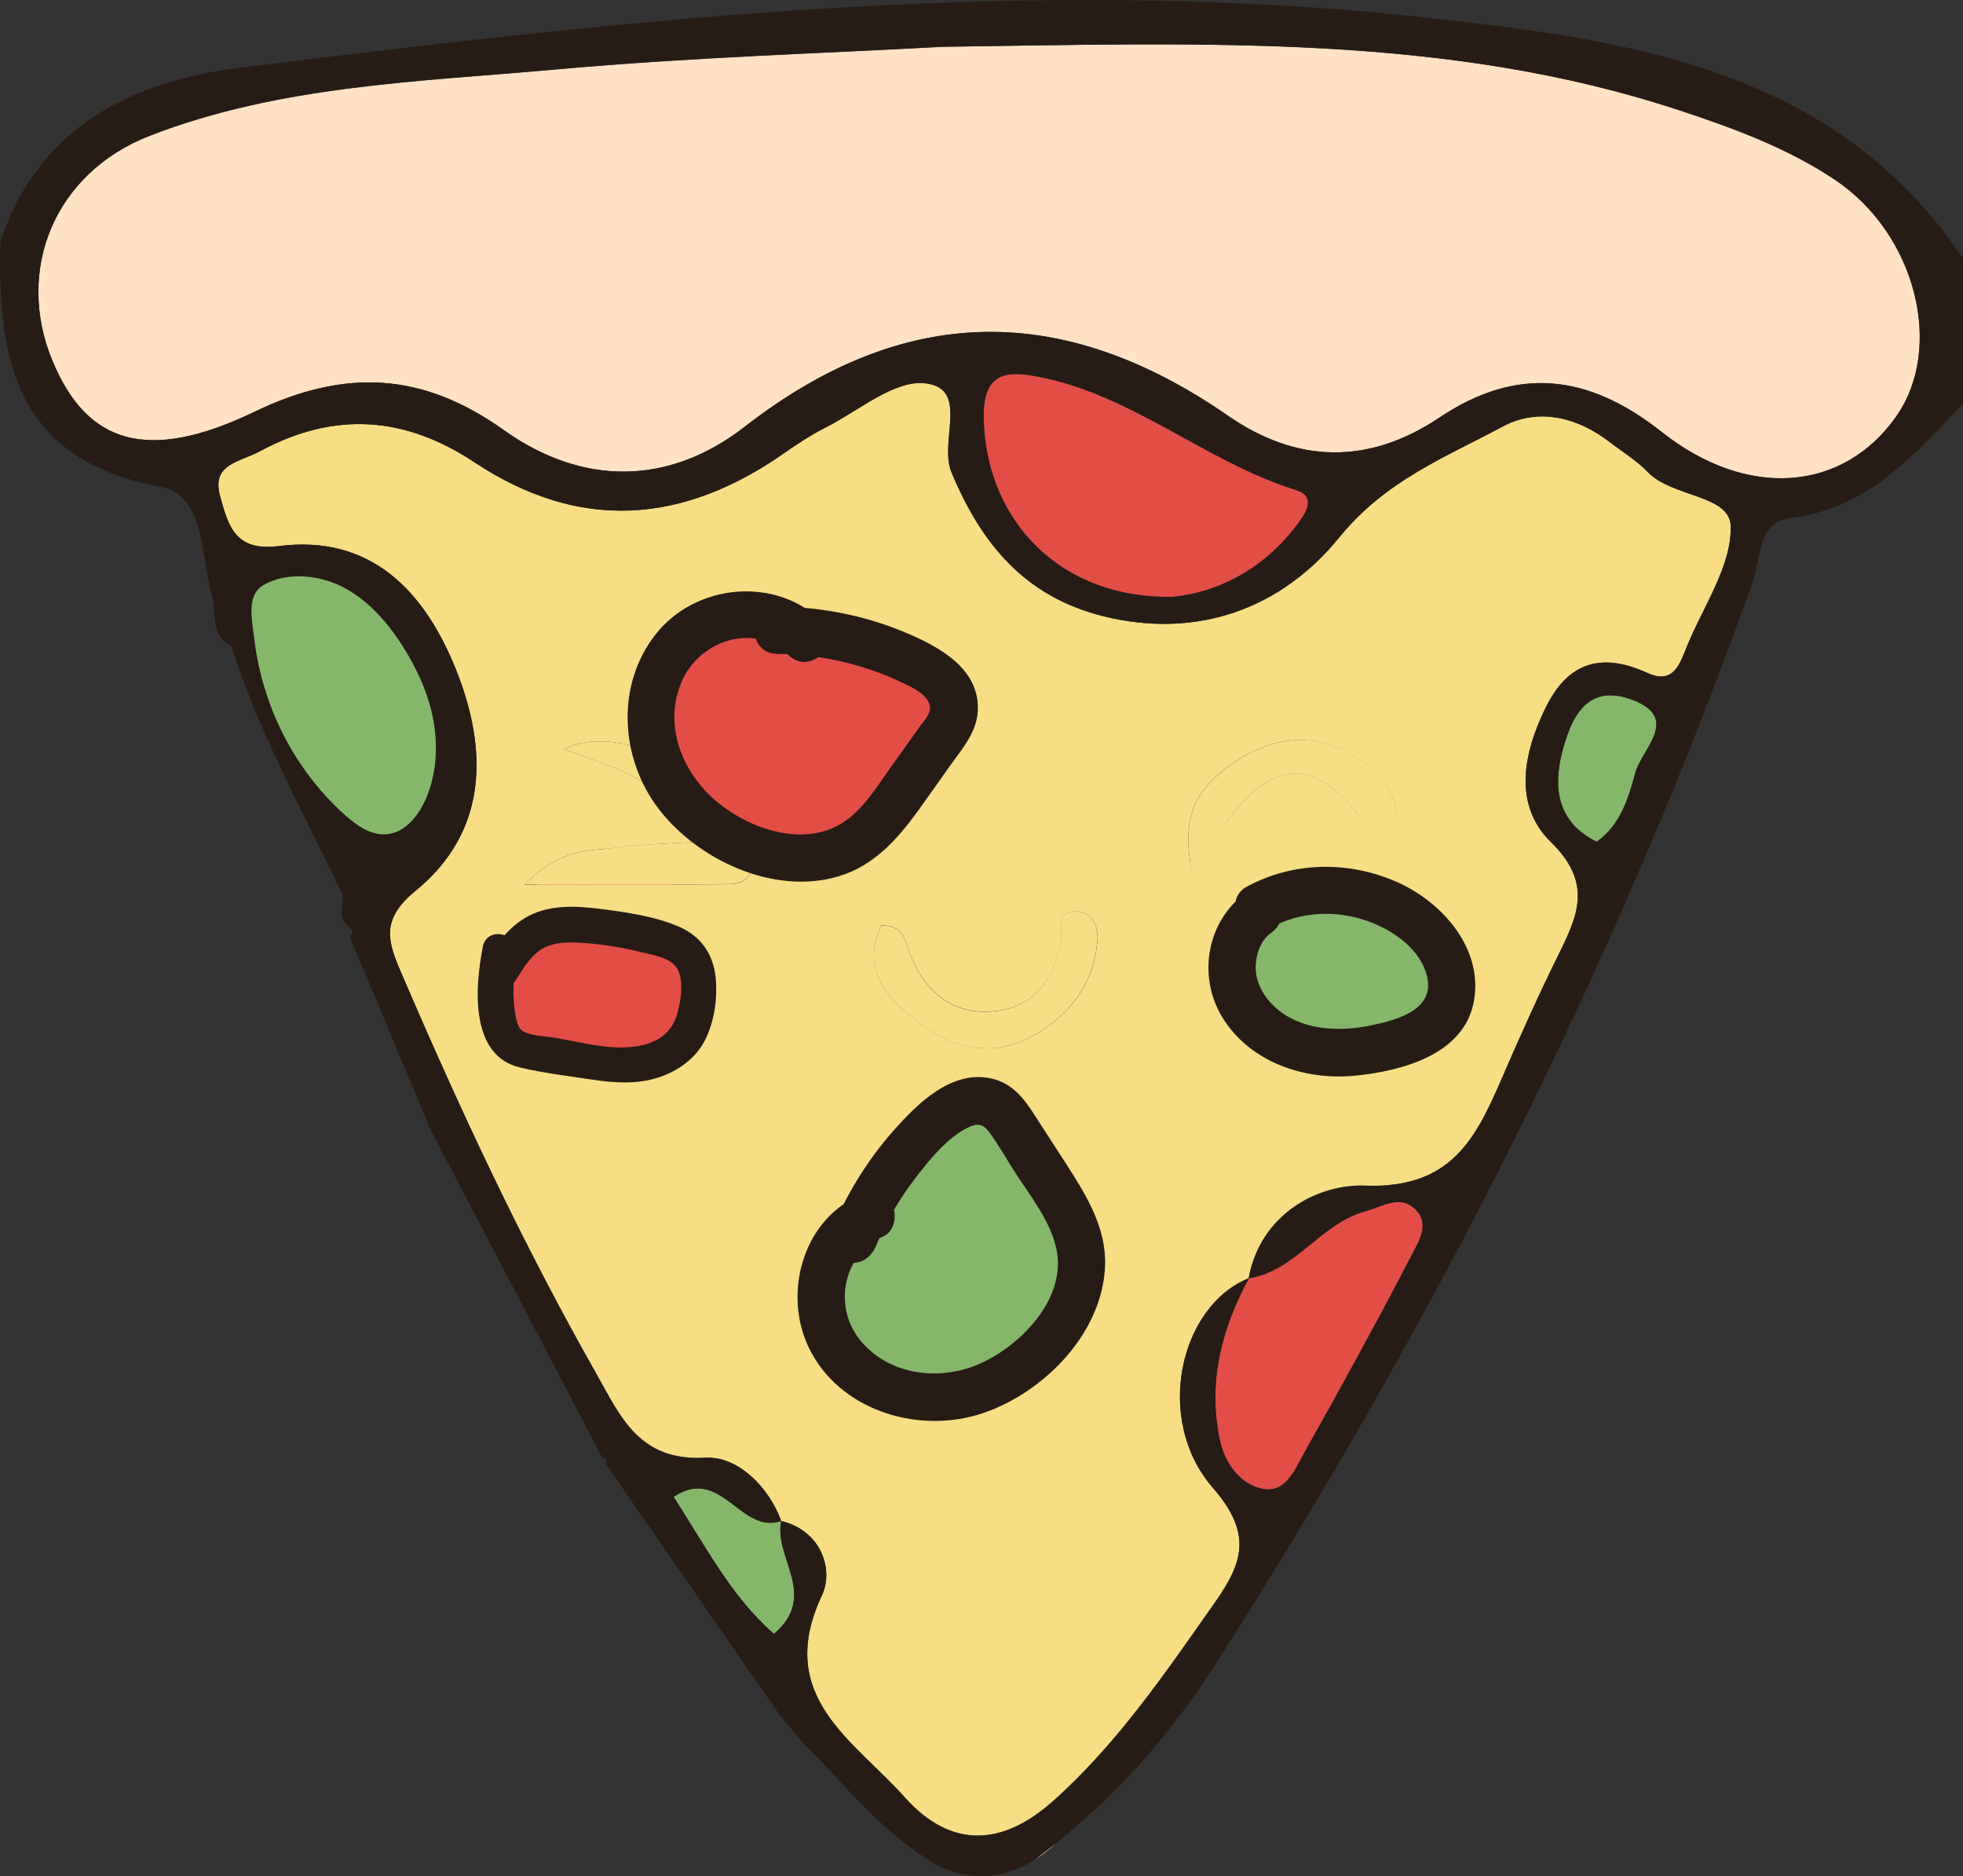 <?xml version="1.0" encoding="UTF-8"?>
<svg id="Layer_2" data-name="Layer 2" xmlns="http://www.w3.org/2000/svg" viewBox="0 0 121.11 115.74">
  <rect x="0" y="0" width="121.11" height="115.74" fill="#333333" stroke="none"/>
  <defs>
    <style>
      .cls-1 {
        fill: #ffe2c3;
      }

      .cls-1, .cls-2, .cls-3, .cls-4, .cls-5, .cls-6 {
        stroke-width: 0px;
      }

      .cls-2 {
        fill: #85b76a;
      }

      .cls-3 {
        fill: #fbfbfb;
      }

      .cls-4 {
        fill: #e24d46;
      }

      .cls-5 {
        fill: #f7de85;
      }

      .cls-6 {
        fill: #271c15;
      }

      .cls-7 {
        fill: none;
        stroke: #271c15;
        stroke-miterlimit: 10;
        stroke-width: .5px;
      }
    </style>
  </defs>
  <g id="Layer_1-2" data-name="Layer 1">
    <g>
      <path class="cls-2" d="M72.62,55.85c-.55,4.08-.27,8.06.48,12.1,1.05,5.62,10.19,5.55,11.29,0,.5-2.53,1.01-5.05,1.51-7.58h-11.29c.78,3.12,1.56,6.23,2.34,9.35.7,2.8,3.64,4.61,6.43,4.19,2.98-.45,4.89-2.77,5.08-5.75s.38-6.13.57-9.2l-11.5,1.56c.65,1.73,1.3,3.47,1.95,5.2,2.27,6.04,11.25,5.33,11.5-1.56.1-2.76.21-5.53.31-8.29.12-3.16-2.78-5.86-5.86-5.86-3.48,0-5.48,2.7-5.86,5.86l-.08.65c-.38,3.15,2.96,5.86,5.86,5.86,3.48,0,5.48-2.7,5.86-5.86l.08-.65h-11.71c-.1,2.76-.21,5.53-.31,8.29l11.5-1.56c-.65-1.73-1.3-3.47-1.95-5.2-2.3-6.14-11.08-5.25-11.5,1.56-.19,3.07-.38,6.13-.57,9.2l11.5-1.56c-.78-3.12-1.56-6.23-2.34-9.35-1.36-5.41-10.15-5.75-11.29,0-.5,2.53-1.01,5.05-1.51,7.58h11.29c-.56-2.97-.46-6-.06-8.98.42-3.14-2.99-5.86-5.86-5.86-3.51,0-5.43,2.71-5.86,5.86h0Z"/>
      <g>
        <path class="cls-6" d="M22.27,57.63c.56,1.25,1.14,2.53,2.1,3.51,1.95,1.97,5.18,2.24,7.74,1.2s4.55-3.16,6.09-5.47c5.05-7.6,5.75-17.88,1.79-26.1-1.64-3.39-4.15-6.53-7.62-7.99-2.52-1.06-5.34-1.15-8.07-.96-2.59.19-5.25.65-7.43,2.06-4.98,3.23-4.39,9-3.15,13.98,1.67,6.74,5.72,13.43,8.55,19.76Z"/>
        <path class="cls-4" d="M32.95,55.52c-1.86-.13-3.6,1.21-4.08,2.98-.53,1.98.74,4.09,2.64,4.72,1.8.6,3.83-.28,4.69-1.95.99-1.91.21-4.16-1.58-5.26-1.23-.75-2.84-.03-3.23,1.31-.41,1.42-.82,2.83-1.23,4.25-.33,1.14.4,2.39,1.53,2.7s2.35-.4,2.7-1.53c.24-.77.47-1.53.71-2.3l-4.31-.58c.03,1.24.06,2.49.09,3.73s.99,2.2,2.2,2.2,2.12-1.01,2.2-2.2c.11-1.75.22-3.49.33-5.24h-4.39c.17,3.53.34,7.07.51,10.6.06,1.18.97,2.2,2.2,2.2s2.09-1.01,2.2-2.2c.41-4.53.82-9.05,1.23-13.58h-4.39c.37,3.81.75,7.61,1.12,11.42.12,1.18.93,2.2,2.2,2.2s2.17-1.01,2.2-2.2c.08-3.11.15-6.23.23-9.34h-4.39c.24,2.5.48,4.99.71,7.49.11,1.18.93,2.2,2.2,2.2,1.14,0,2.26-1.01,2.2-2.2l-.44-8.06-4.31.58c.49,3.59.98,7.19,1.46,10.78.14,1.07,1.46,1.72,2.41,1.57,1.08-.16,1.88-1.04,1.9-2.16.05-2.59.1-5.18.15-7.76l-4.31.58c.44,1.89.87,3.78,1.31,5.67.24,1.05,1.38,1.73,2.41,1.57,1.11-.17,1.84-1.04,1.9-2.16.15-2.74.3-5.48.45-8.21l-4.31.58c.49,3.11.99,6.23,1.48,9.34l4.24-1.17c-.87-4.3-1.75-8.6-2.62-12.89-.49-2.43-4.41-1.88-4.31.58.1,2.73.21,5.46.31,8.18h4.39l-.67-7.11-4.31.58c1.08,3.32,2.17,6.63,3.25,9.95.34,1.03,1.31,1.74,2.41,1.57s1.91-1.04,1.9-2.16l-.03-6.96h-4.39c.19,1.68.37,3.35.56,5.03.13,1.18.92,2.2,2.2,2.2,1.17,0,2.22-1.01,2.2-2.2l-.07-4.01c-.02-1.19-.99-2.2-2.2-2.2s-2.22,1.01-2.2,2.2l.07,4.01h4.39c-.19-1.68-.37-3.35-.56-5.03-.13-1.18-.92-2.2-2.2-2.2-1.19,0-2.2,1.01-2.2,2.2l.03,6.96,4.31-.58c-1.08-3.32-2.17-6.63-3.25-9.95-.34-1.03-1.31-1.74-2.41-1.57-.99.15-2.01,1.05-1.9,2.16l.67,7.11c.11,1.18.93,2.2,2.2,2.2,1.15,0,2.24-1.01,2.2-2.2-.1-2.73-.21-5.46-.31-8.18l-4.31.58c.87,4.3,1.75,8.6,2.62,12.89.24,1.16,1.61,1.83,2.7,1.53,1.25-.34,1.72-1.53,1.53-2.7-.49-3.11-.99-6.23-1.48-9.34-.17-1.06-1.44-1.72-2.41-1.57-1.11.17-1.84,1.04-1.9,2.16-.15,2.74-.3,5.48-.45,8.21l4.31-.58c-.44-1.89-.87-3.78-1.31-5.67-.57-2.46-4.27-1.85-4.31.58-.05,2.59-.1,5.18-.15,7.76l4.31-.58c-.49-3.59-.98-7.19-1.46-10.78-.14-1.07-1.46-1.72-2.41-1.57-1.02.15-1.96,1.05-1.9,2.16l.44,8.06h4.39c-.24-2.5-.48-4.99-.71-7.49-.11-1.18-.93-2.2-2.2-2.2s-2.17,1.01-2.2,2.2c-.08,3.11-.15,6.23-.23,9.34h4.39c-.37-3.81-.75-7.61-1.12-11.42-.12-1.18-.93-2.2-2.2-2.2s-2.09,1.01-2.2,2.2c-.41,4.53-.82,9.05-1.23,13.58h4.39c-.17-3.53-.34-7.07-.51-10.6-.06-1.18-.97-2.2-2.2-2.2s-2.12,1.01-2.2,2.2c-.11,1.75-.22,3.49-.33,5.24h4.39c-.03-1.24-.06-2.49-.09-3.73-.06-2.49-3.58-2.96-4.31-.58-.24.77-.47,1.53-.71,2.3l4.24,1.17c.41-1.42.82-2.83,1.23-4.25l-3.23,1.31c-.2-.12-.12-.54-.1-.09,0-.17-.1-.3.01-.48.12-.2.4-.2.07-.1.18-.05.25-.16.47-.09s.32.41.18.04c.07.17.15.27.1.48s-.16.21-.26.34c.23-.13.24-.14.05-.03-.24.03-.23.04.04.04,1.18.08,2.2-1.07,2.2-2.2,0-1.26-1.01-2.11-2.2-2.2h0Z"/>
        <path class="cls-5" d="M77.04,78.85h0s.01.01.01.01c0-.01.01-.01.01-.02-.01,0-.01.01-.02.01ZM101.66,29.12c-.68-.71-1.56-1.24-2.35-1.85-2.01-1.55-4.41-2.12-6.57-.97-3.57,1.91-7.27,3.35-10.11,6.85-3.53,4.35-8.73,6.35-14.66,4.84-4.75-1.22-7.41-4.42-9.26-8.83-.81-1.91,1.13-5.16-1.59-5.51-1.93-.25-4.17,1.72-6.25,2.76-.89.45-1.72,1.01-2.54,1.58-6.25,4.35-12.59,4.82-19.07.52-4.25-2.81-8.57-3.17-13.19-.69-1.32.72-3.06.78-2.48,2.84.49,1.71.87,3.38,3.6,3.03,5.74-.73,9.02,2.83,10.94,7.61,1.98,4.95,2,10-2.52,13.68-2.16,1.77-1.68,3.13-.84,5.07,3.61,8.42,7.48,16.7,12,24.66,1.51,2.67,2.64,5.46,6.77,5.22,1.89-.11,3.85,1.69,4.66,3.9,2.54.62,3.23,3.08,2.51,4.59-2.94,6.24,1.96,8.93,5.09,12.44,2.89,3.24,6.05,3.01,9.13.29,3.99-3.55,6.97-7.94,10.02-12.28,1.78-2.53,2.31-4.29-.14-7.11-3.62-4.18-2.04-11.17,2.23-12.91.73-3.99,4.33-5.82,7.17-5.71,5.26.21,6.81-2.83,8.42-6.55,1.12-2.59,2.28-5.18,3.53-7.71,1.21-2.44,2.1-4.42-.48-6.94-2.34-2.28-1.71-5.52-.26-8.4,1.41-2.78,3.5-3.27,6.23-2.02,1.61.73,1.99-.57,2.43-1.65,1-2.46,2.75-4.94,2.7-7.39-.04-1.98-3.6-1.78-5.12-3.36ZM37.15,65.96c-2.84-.41-5.97-.64-5.99-4.47-.01-4.1,3.24-4.44,6.29-4.61,3.22-.19,5.65.9,5.63,4.59-.02,3.94-3.13,4.04-5.93,4.49ZM45.01,54.55c-3.87.04-7.74.02-12.65.02,2.25-2.28,4-2.06,5.58-2.27,1.58-.22,3.19-.24,5.14-.37-1.8-3.63-5.01-4.59-8.29-5.69,3.87-2.08,11.77,2.74,11.71,6.75-.02,1.09-.59,1.55-1.49,1.56ZM64.17,63.65c-2.55,1.6-5.1,1.23-7.4-.51-1.97-1.49-3.69-3.23-2.41-6.06,1.38,0,1.46.9,1.74,1.65.92,2.42,2.63,3.91,5.27,3.65,2.45-.24,3.68-1.97,4.09-4.32.12-.71-.35-1.86.92-1.83.9.02,1.41.8,1.34,1.75-.19,2.5-1.49,4.37-3.55,5.67ZM73.56,53.92c-.66-3.31-.03-5.09,2.53-6.85,2.22-1.53,4.68-1.93,7.05-.64,2.31,1.25,3.88,3.11,2.57,6.66-4.81-8.25-8.04-6.2-12.15.83ZM82.56,64.93c-3.73.1-6.08-1.78-6.31-5.42s2.29-4.76,5.71-4.63c3.56-.2,6.75,1.01,7.01,5.01.26,4.05-3.03,4.95-6.41,5.04Z"/>
        <path class="cls-1" d="M57.95,2.89c16.52-.23,31.35-.82,45.71,3.93,3.33,1.1,6.59,2.3,9.52,4.25,5,3.32,6.81,10.37,3.79,14.65-3.23,4.56-9.1,5.16-14.46.92-4.55-3.6-8.95-4.06-13.7-.88-4.41,2.95-8.82,2.81-13.04-.11-10.15-7.02-19.94-7-29.83.68-4.67,3.63-9.99,3.67-14.86.2-5-3.56-9.77-3.82-15.35-1.13-6.67,3.21-10.38,1.95-12.49-3.14-2.32-5.58.1-11.6,6.03-13.89,8.01-3.1,16.59-3.32,25.01-4.08,8.44-.76,16.93-1.01,23.68-1.39Z"/>
        <path class="cls-4" d="M72.37,36.82c-6.88.16-11.5-4.63-11.68-10.9-.07-2.45.9-3.08,2.84-2.77,6.05.95,10.68,5.28,16.41,7.07,1.45.45.49,1.64-.09,2.38-2.06,2.63-4.83,3.97-7.48,4.22Z"/>
        <path class="cls-4" d="M77.04,78.86c2.92-.46,4.42-3.37,7.18-4.13,1.1-.3,2.23-1.11,3.19-.03.79.88.08,1.96-.33,2.75-2.13,4.1-4.35,8.15-6.61,12.17-.61,1.09-1.2,2.7-2.86,2.15-1.26-.41-2.07-1.59-2.36-2.98-.74-3.56.12-6.83,1.81-9.95,0,0-.02.02-.02.02Z"/>
        <path class="cls-2" d="M98.5,51.93c-2.36-1.16-2.7-3.23-2.15-5.42.53-2.15,1.5-4.41,4.36-3.33,3,1.13.56,3.06.18,4.49-.41,1.52-.89,3.2-2.39,4.27Z"/>
        <path class="cls-2" d="M48.2,93.84c-.49,2.24,2.33,4.58-.45,6.96-2.69-2.35-4.27-5.51-6.2-8.45,2.92-1.98,4.15,2.36,6.64,1.48,0,0,0,0,0,0Z"/>
        <path class="cls-7" d="M81.95,54.89c3.56-.21,6.75,1,7.01,5.01.26,4.05-3.02,4.95-6.41,5.04-3.72.1-6.08-1.78-6.31-5.42-.23-3.64,2.29-4.76,5.71-4.63Z"/>
        <path class="cls-5" d="M32.36,54.57c2.24-2.28,3.99-2.05,5.58-2.27,1.58-.22,3.19-.24,5.14-.37-1.8-3.63-5.01-4.58-8.29-5.69,3.86-2.08,11.76,2.74,11.7,6.75-.02,1.08-.58,1.54-1.48,1.55-3.87.05-7.75.02-12.65.02Z"/>
        <path class="cls-5" d="M54.36,57.09c1.38,0,1.46.9,1.74,1.65.91,2.42,2.63,3.91,5.26,3.65,2.45-.24,3.68-1.98,4.09-4.33.12-.71-.35-1.86.92-1.83.91.02,1.41.8,1.34,1.75-.19,2.5-1.49,4.37-3.55,5.67-2.55,1.6-5.1,1.24-7.39-.5-1.97-1.5-3.7-3.24-2.41-6.06Z"/>
        <path class="cls-5" d="M85.71,53.1c-4.81-8.25-8.04-6.21-12.14.82-.67-3.31-.03-5.09,2.53-6.85,2.22-1.53,4.68-1.93,7.05-.65,2.31,1.25,3.88,3.12,2.57,6.67Z"/>
        <path class="cls-6" d="M88.4,1.13c-24.61-2.76-49.12.02-73.53,3.04C8.23,4.99,2.36,7.76.02,14.93c-.18,7.29.96,13.46,9.88,15.1,2.75.5,2.48,4.22,3.15,6.62.37,1.35-.24,3.1,1.95,3.32.4-.02.8-.04,1.2-.06-.46-4.25,1.67-4.79,5.03-3.48,5.02,1.97,7.84,10.31,4.99,14.84-1.11,1.77-2.51,3.15-4.9,2.35-.08.83-.16,1.66-.24,2.49-.04.3.03.58.21.82.16.18.35.35.47.55.04.06-.11.23-.17.35,1.67,3.97,3.34,7.94,5,11.92,3.52,6.71,7.03,13.43,10.55,20.15l.27.12-.03.3c3.59,5.19,7.18,10.38,10.78,15.56.51.61,1.03,1.21,1.54,1.81,2.27,2.21,4.17,4.81,7.43,6.96.03,0,.05.03.08.06.08.05.17.1.25.15.07.05.15.09.24.14,1.08.59,3.46,1.45,6.2-.31.42-.31.83-.63,1.23-.96h.01c4.33-3.49,7.43-7.26,10.06-11.38,13.36-20.94,24.56-42.96,32.92-66.39.52-1.48.31-3.77,2.32-4,4.83-.56,7.63-3.92,10.67-7.03v-9c-7.85-11.64-20.43-13.43-32.71-14.8ZM100.9,47.66c-.41,1.52-.89,3.2-2.39,4.27-2.36-1.17-2.7-3.23-2.15-5.43.53-2.14,1.5-4.41,4.36-3.33,3,1.13.56,3.06.18,4.49ZM104.08,39.87c-.44,1.08-.82,2.38-2.43,1.65-2.73-1.25-4.82-.76-6.23,2.02-1.45,2.88-2.08,6.12.26,8.4,2.58,2.52,1.69,4.5.48,6.94-1.25,2.53-2.41,5.12-3.53,7.71-1.61,3.72-3.16,6.76-8.42,6.55-2.84-.11-6.44,1.72-7.17,5.71.01,0,.01-.01.02-.01,0,.01-.01.01-.01.02,2.9-.47,4.41-3.37,7.17-4.13,1.1-.3,2.23-1.11,3.2-.03.79.88.08,1.96-.33,2.75-2.13,4.1-4.35,8.15-6.62,12.17-.61,1.09-1.2,2.7-2.86,2.16-1.26-.42-2.07-1.6-2.36-2.99-.74-3.55.12-6.82,1.8-9.93h-.01c-4.27,1.73-5.85,8.72-2.23,12.9,2.45,2.82,1.92,4.58.14,7.11-3.05,4.34-6.03,8.73-10.02,12.28-3.08,2.72-6.24,2.95-9.13-.29-3.13-3.51-8.03-6.2-5.09-12.44.72-1.51.03-3.97-2.51-4.59-.49,2.24,2.34,4.59-.45,6.97-2.69-2.35-4.26-5.51-6.19-8.45,2.92-1.99,4.15,2.36,6.64,1.48-.81-2.21-2.77-4.01-4.66-3.9-4.13.24-5.26-2.55-6.77-5.22-4.52-7.96-8.39-16.24-12-24.66-.84-1.94-1.32-3.3.84-5.07,4.52-3.68,4.5-8.73,2.52-13.68-1.92-4.78-5.2-8.34-10.94-7.61-2.73.35-3.11-1.32-3.6-3.03-.58-2.06,1.16-2.12,2.48-2.84,4.62-2.48,8.94-2.12,13.19.69,6.48,4.3,12.82,3.83,19.07-.52.82-.57,1.65-1.13,2.54-1.58,2.08-1.04,4.32-3.01,6.25-2.76,2.72.35.78,3.6,1.59,5.51,1.85,4.41,4.51,7.61,9.26,8.83,5.93,1.51,11.13-.49,14.66-4.84,2.84-3.5,6.54-4.94,10.11-6.85,2.16-1.15,4.56-.58,6.57.97.79.61,1.67,1.14,2.35,1.85,1.52,1.58,5.08,1.38,5.12,3.36.05,2.45-1.7,4.93-2.7,7.39ZM60.69,25.91c-.07-2.45.89-3.07,2.84-2.77,6.05.95,10.68,5.28,16.4,7.08,1.45.45.5,1.64-.08,2.38-2.07,2.63-4.83,3.96-7.48,4.22-6.88.16-11.5-4.64-11.68-10.91ZM116.97,25.72c-3.22,4.56-9.1,5.16-14.46.92-4.55-3.6-8.95-4.06-13.7-.88-4.41,2.95-8.82,2.81-13.04-.11-10.16-7.02-19.94-7-29.83.68-4.68,3.63-9.99,3.67-14.86.2-5-3.56-9.78-3.82-15.36-1.14-6.66,3.21-10.37,1.96-12.49-3.14-2.31-5.58.11-11.6,6.03-13.89,8.01-3.11,16.59-3.32,25.01-4.08,8.44-.76,16.93-1.01,23.68-1.39,16.52-.23,31.35-.82,45.71,3.93,3.33,1.1,6.59,2.3,9.52,4.25,5,3.32,6.82,10.37,3.79,14.65Z"/>
        <path class="cls-3" d="M65.13,113.73c-.42.39-.83.71-1.23.96.42-.31.83-.63,1.23-.96Z"/>
        <path class="cls-2" d="M21.02,36.15c1.62.79,2.86,2.2,3.83,3.72.9,1.42,1.61,2.98,1.9,4.64s.16,3.41-.55,4.94c-.46.99-1.3,1.95-2.39,2.02-.93.06-1.78-.53-2.48-1.15-2.09-1.85-3.69-4.24-4.66-6.85-.49-1.33-.83-2.71-.99-4.12-.12-1.05-.5-2.62.55-3.24,1.42-.84,3.36-.65,4.79.04Z"/>
      </g>
      <path class="cls-6" d="M29.79,58.41c-.48,2.41-.84,6.69,2.27,7.44,1.42.34,2.93.52,4.38.74s2.83.32,4.19-.12c1.21-.4,2.3-1.17,2.88-2.33s.77-2.6.64-3.87c-.16-1.46-.94-2.54-2.3-3.12-1.28-.54-2.7-.79-4.07-.98-1.5-.21-3.17-.43-4.63.1s-2.38,1.74-3.19,3.03c-.75,1.2,1.15,2.3,1.9,1.11.46-.74.95-1.58,1.77-1.97s1.83-.31,2.72-.24c1.08.09,2.16.28,3.21.54.72.17,1.89.34,2.26,1.09s.18,1.88-.01,2.62c-.22.84-.71,1.47-1.52,1.81-1.86.8-4.22.06-6.12-.25-.57-.09-1.3-.1-1.83-.35-.36-.17-.43-.55-.51-.91-.25-1.21-.17-2.54.07-3.75.28-1.38-1.84-1.97-2.12-.58h0Z"/>
      <path class="cls-6" d="M77.18,57.25c.94,0,.94-1.46,0-1.46s-.94,1.46,0,1.46h0Z"/>
      <path class="cls-6" d="M76.92,55.04c-2.46,1.74-3.07,5.16-1.5,7.73,1.7,2.77,5.08,3.9,8.19,3.59,2.9-.29,6.8-1.31,7.34-4.69.52-3.19-1.96-5.99-4.7-7.23-2.98-1.34-6.42-1.31-9.31.25-1.66.9-.18,3.43,1.48,2.53s3.58-1.06,5.37-.58c1.69.45,3.65,1.62,4.2,3.4.69,2.21-1.71,2.86-3.37,3.21-2.02.43-4.4.33-5.99-1.15-.72-.68-1.15-1.52-1.16-2.4,0-.79.3-1.69.93-2.13s.95-1.28.53-2c-.37-.64-1.35-.99-2-.53h0Z"/>
      <g>
        <path class="cls-2" d="M53.75,75.02c-2.48,1.02-3.7,4.19-2.85,6.73s3.46,4.29,6.14,4.46,5.33-1.06,7.21-2.97c1.64-1.66,2.78-4,2.39-6.3-.25-1.45-1.06-2.72-1.85-3.95-.78-1.22-1.57-2.43-2.35-3.65-.27-.41-.54-.84-.95-1.11-.59-.39-1.37-.38-2.04-.14s-1.23.69-1.75,1.16c-2.2,1.97-3.94,4.45-5.04,7.2"/>
        <path class="cls-6" d="M53.01,73.75c-3.53,1.56-4.72,6.13-3.08,9.45,1.84,3.73,6.48,5.21,10.32,4.1s7.77-4.87,7.93-9.22c.08-2.31-1.12-4.28-2.32-6.15-.69-1.06-1.37-2.13-2.06-3.19-.64-.99-1.33-1.87-2.53-2.18-2.51-.64-4.66,1.51-6.17,3.22-1.65,1.87-2.91,3.97-3.86,6.27-.3.73.33,1.61,1.02,1.8.84.23,1.5-.29,1.8-1.02.59-1.42,1.38-2.79,2.31-4.01.86-1.14,2.05-2.64,3.37-3.27.56-.27.9-.22,1.27.27.6.8,1.09,1.69,1.63,2.53.93,1.44,2.15,2.95,2.53,4.67.65,2.97-1.99,5.77-4.44,6.98s-5.66.98-7.56-1.2c-1.8-2.06-1.23-5.39,1.32-6.52.72-.32.89-1.38.53-2-.44-.75-1.28-.85-2-.53h0Z"/>
      </g>
      <g>
        <path class="cls-4" d="M49.69,39.37c-1.87-1.93-5.26-1.89-7.31-.16s-2.7,4.8-1.88,7.35,2.96,4.56,5.43,5.6c2.15.91,4.75,1.1,6.74-.11,1.25-.76,2.14-1.99,2.99-3.18.84-1.18,1.68-2.36,2.52-3.54.28-.4.58-.81.67-1.29.14-.69-.15-1.42-.62-1.94s-1.1-.89-1.73-1.2c-2.65-1.31-5.6-2.01-8.55-2.03"/>
        <path class="cls-6" d="M50.72,38.34c-2.88-2.81-7.79-2.34-10.26.78s-2.21,7.64.16,10.76,7.08,5.39,11.12,4.18c2.14-.64,3.56-2.21,4.84-3.96.68-.94,1.35-1.89,2.02-2.84s1.58-1.97,1.71-3.21c.29-2.79-2.44-4.2-4.62-5.1-2.45-1.01-5.1-1.5-7.74-1.54-1.88-.02-1.89,2.9,0,2.93,1.74.02,3.44.27,5.11.77.82.25,1.63.54,2.4.91.62.3,1.45.62,1.81,1.25s-.23,1.13-.58,1.63c-.56.79-1.12,1.57-1.68,2.36-.89,1.24-1.76,2.72-3.09,3.54-2.48,1.52-5.92.26-7.91-1.53s-3.05-4.57-1.98-7.16,4.5-3.76,6.61-1.7c1.35,1.32,3.42-.75,2.07-2.07h0Z"/>
      </g>
    </g>
  </g>
</svg>